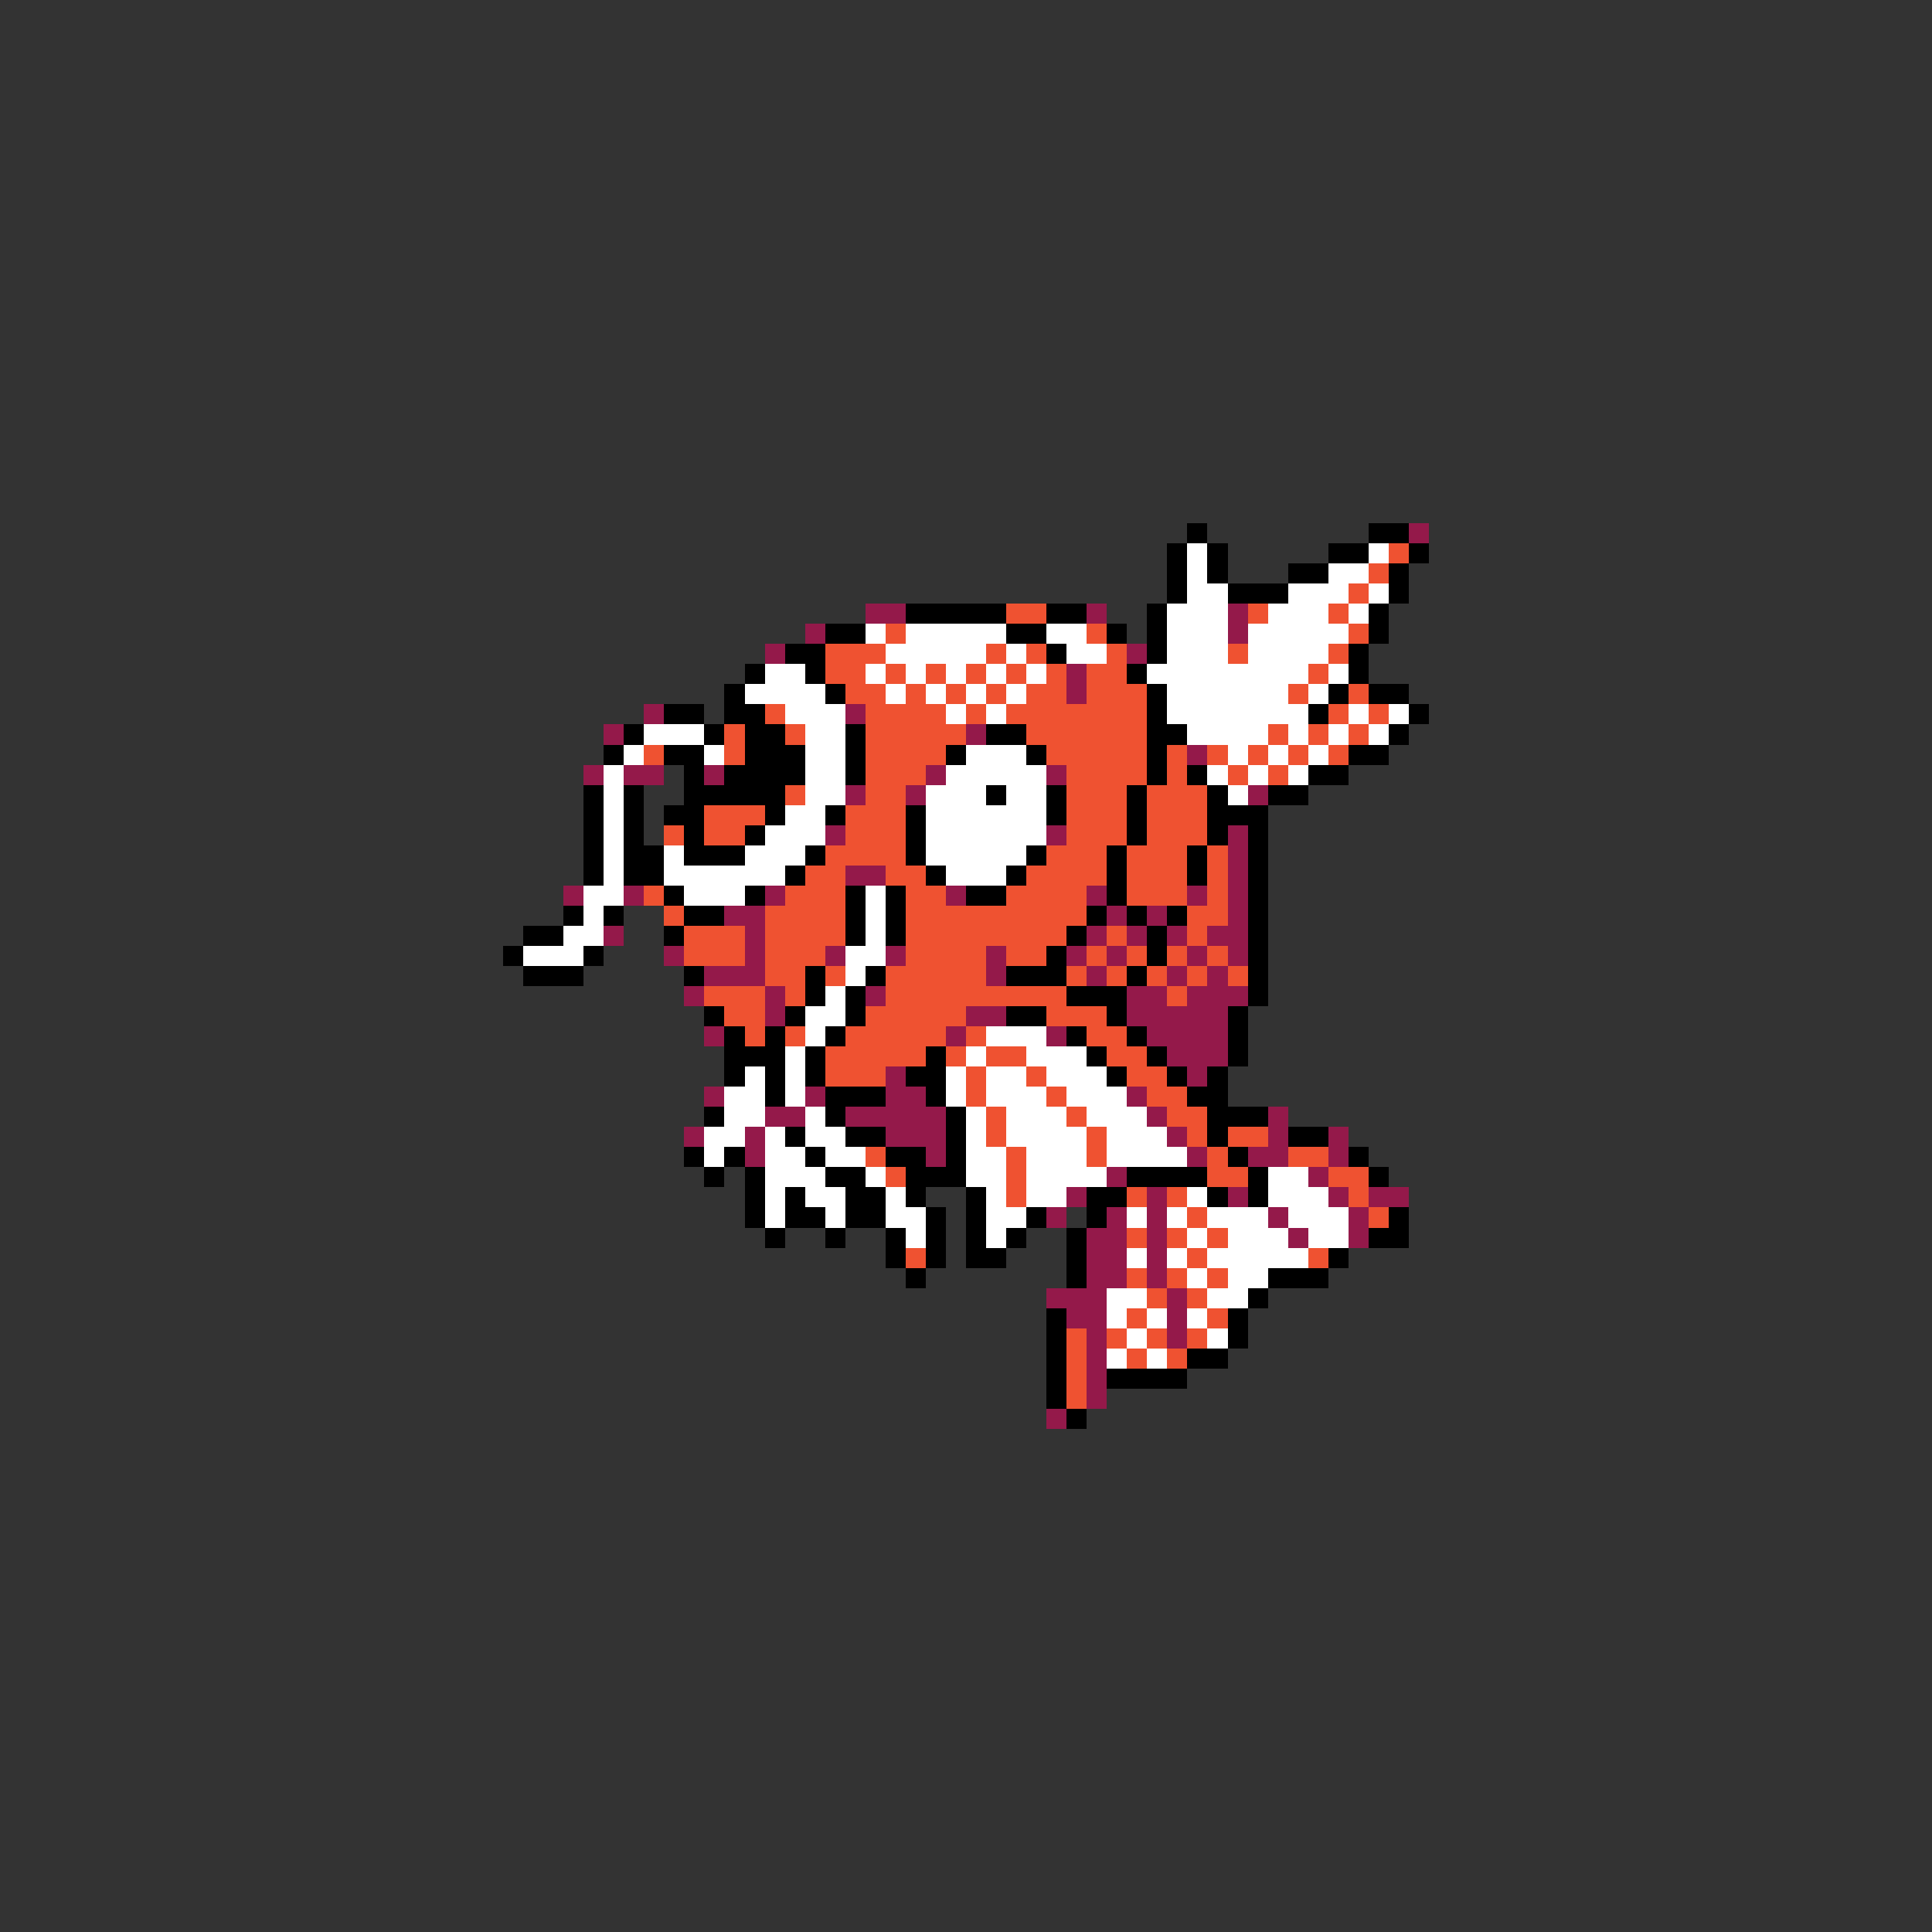 <svg xmlns="http://www.w3.org/2000/svg" viewBox="0 -0.5 96 96" shape-rendering="crispEdges">
<rect x="0" y="-0.5" width="96" height="96" fill="#333333" stroke="none"/>
<path stroke="#000000" d="M59 26h1M68 26h2M58 27h1M60 27h1M66 27h2M70 27h1M58 28h1M60 28h1M64 28h2M69 28h1M58 29h1M61 29h3M69 29h1M45 30h5M52 30h2M57 30h1M68 30h1M41 31h2M50 31h2M55 31h1M57 31h1M68 31h1M39 32h2M52 32h1M57 32h1M67 32h1M37 33h1M40 33h1M56 33h1M67 33h1M36 34h1M41 34h1M57 34h1M66 34h1M68 34h2M33 35h2M36 35h2M57 35h1M65 35h1M70 35h1M31 36h1M35 36h1M37 36h2M42 36h1M49 36h2M57 36h2M69 36h1M30 37h1M33 37h2M37 37h3M42 37h1M47 37h1M51 37h1M57 37h1M67 37h2M34 38h1M36 38h4M42 38h1M57 38h1M59 38h1M65 38h2M29 39h1M31 39h1M34 39h5M49 39h1M52 39h1M56 39h1M60 39h1M63 39h2M29 40h1M31 40h1M33 40h2M38 40h1M41 40h1M45 40h1M52 40h1M56 40h1M60 40h3M29 41h1M31 41h1M34 41h1M37 41h1M45 41h1M56 41h1M60 41h1M62 41h1M29 42h1M31 42h2M34 42h3M40 42h1M45 42h1M51 42h1M55 42h1M59 42h1M62 42h1M29 43h1M31 43h2M39 43h1M46 43h1M50 43h1M55 43h1M59 43h1M62 43h1M33 44h1M37 44h1M42 44h1M44 44h1M48 44h2M55 44h1M62 44h1M28 45h1M30 45h1M34 45h2M42 45h1M44 45h1M54 45h1M56 45h1M58 45h1M62 45h1M26 46h2M33 46h1M42 46h1M44 46h1M53 46h1M57 46h1M62 46h1M25 47h1M29 47h1M52 47h1M57 47h1M62 47h1M26 48h3M34 48h1M40 48h1M43 48h1M50 48h3M56 48h1M62 48h1M40 49h1M42 49h1M53 49h3M62 49h1M35 50h1M39 50h1M42 50h1M50 50h2M55 50h1M61 50h1M36 51h1M38 51h1M41 51h1M53 51h1M56 51h1M61 51h1M36 52h3M40 52h1M46 52h1M54 52h1M57 52h1M61 52h1M36 53h1M38 53h1M40 53h1M45 53h2M55 53h1M58 53h1M60 53h1M38 54h1M41 54h3M46 54h1M59 54h2M35 55h1M41 55h1M47 55h1M60 55h3M39 56h1M42 56h2M47 56h1M60 56h1M64 56h2M34 57h1M36 57h1M40 57h1M44 57h2M47 57h1M61 57h1M67 57h1M35 58h1M37 58h1M41 58h2M45 58h3M56 58h4M62 58h1M68 58h1M37 59h1M39 59h1M42 59h2M45 59h1M48 59h1M54 59h2M60 59h1M62 59h1M37 60h1M39 60h2M42 60h2M46 60h1M48 60h1M51 60h1M54 60h1M69 60h1M38 61h1M41 61h1M44 61h1M46 61h1M48 61h1M50 61h1M53 61h1M68 61h2M44 62h1M46 62h1M48 62h2M53 62h1M66 62h1M45 63h1M53 63h1M63 63h3M62 64h1M52 65h1M61 65h1M52 66h1M61 66h1M52 67h1M59 67h2M52 68h1M55 68h4M52 69h1M53 70h1" />
<path stroke="#94194a" d="M70 26h1M43 30h2M54 30h1M61 30h1M40 31h1M61 31h1M38 32h1M56 32h1M53 33h1M53 34h1M32 35h1M42 35h1M30 36h1M48 36h1M59 37h1M29 38h1M31 38h2M35 38h1M46 38h1M52 38h1M42 39h1M45 39h1M62 39h1M41 41h1M52 41h1M61 41h1M61 42h1M42 43h2M61 43h1M28 44h1M31 44h1M38 44h1M47 44h1M54 44h1M59 44h1M61 44h1M36 45h2M55 45h1M57 45h1M61 45h1M30 46h1M37 46h1M54 46h1M56 46h1M58 46h1M60 46h2M33 47h1M37 47h1M41 47h1M44 47h1M49 47h1M53 47h1M55 47h1M59 47h1M61 47h1M35 48h3M49 48h1M54 48h1M58 48h1M60 48h1M34 49h1M38 49h1M43 49h1M56 49h2M59 49h3M38 50h1M48 50h2M56 50h5M35 51h1M47 51h1M52 51h1M57 51h4M58 52h3M44 53h1M59 53h1M35 54h1M40 54h1M44 54h2M56 54h1M38 55h2M42 55h5M57 55h1M63 55h1M34 56h1M37 56h1M44 56h3M58 56h1M63 56h1M66 56h1M37 57h1M46 57h1M59 57h1M62 57h2M66 57h1M55 58h1M65 58h1M53 59h1M57 59h1M61 59h1M66 59h1M68 59h2M52 60h1M55 60h1M57 60h1M63 60h1M67 60h1M54 61h2M57 61h1M64 61h1M67 61h1M54 62h2M57 62h1M54 63h2M57 63h1M52 64h3M58 64h1M53 65h2M58 65h1M54 66h1M58 66h1M54 67h1M54 68h1M54 69h1M52 70h1" />
<path stroke="#ffffff" d="M59 27h1M68 27h1M59 28h1M66 28h2M59 29h2M64 29h3M68 29h1M58 30h3M63 30h3M67 30h1M43 31h1M45 31h5M52 31h2M58 31h3M62 31h5M44 32h5M50 32h1M53 32h2M58 32h3M62 32h4M38 33h2M43 33h1M45 33h1M47 33h1M49 33h1M51 33h1M57 33h8M66 33h1M37 34h4M44 34h1M46 34h1M48 34h1M50 34h1M58 34h6M65 34h1M39 35h3M47 35h1M49 35h1M58 35h7M67 35h1M69 35h1M32 36h3M40 36h2M59 36h4M64 36h1M66 36h1M68 36h1M31 37h1M35 37h1M40 37h2M48 37h3M61 37h1M63 37h1M65 37h1M30 38h1M40 38h2M47 38h5M60 38h1M62 38h1M64 38h1M30 39h1M40 39h2M46 39h3M50 39h2M61 39h1M30 40h1M39 40h2M46 40h6M30 41h1M38 41h3M46 41h6M30 42h1M33 42h1M37 42h3M46 42h5M30 43h1M33 43h6M47 43h3M29 44h2M34 44h3M43 44h1M29 45h1M43 45h1M28 46h2M43 46h1M26 47h3M42 47h2M42 48h1M41 49h1M40 50h2M40 51h1M49 51h3M39 52h1M48 52h1M51 52h3M37 53h1M39 53h1M47 53h1M49 53h2M52 53h3M36 54h2M39 54h1M47 54h1M49 54h3M53 54h3M36 55h2M40 55h1M48 55h1M50 55h3M54 55h3M35 56h2M38 56h1M40 56h2M48 56h1M50 56h4M55 56h3M35 57h1M38 57h2M41 57h2M48 57h2M51 57h3M55 57h4M38 58h3M43 58h1M48 58h2M51 58h4M63 58h2M38 59h1M40 59h2M44 59h1M49 59h1M51 59h2M59 59h1M63 59h3M38 60h1M41 60h1M44 60h2M49 60h2M56 60h1M58 60h1M60 60h3M64 60h3M45 61h1M49 61h1M59 61h1M61 61h3M65 61h2M56 62h1M58 62h1M60 62h5M59 63h1M61 63h2M55 64h2M60 64h2M55 65h1M57 65h1M59 65h1M56 66h1M60 66h1M55 67h1M57 67h1" />
<path stroke="#ef5231" d="M69 27h1M68 28h1M67 29h1M50 30h2M62 30h1M66 30h1M44 31h1M54 31h1M67 31h1M41 32h3M49 32h1M51 32h1M55 32h1M61 32h1M66 32h1M41 33h2M44 33h1M46 33h1M48 33h1M50 33h1M52 33h1M54 33h2M65 33h1M42 34h2M45 34h1M47 34h1M49 34h1M51 34h2M54 34h3M64 34h1M67 34h1M38 35h1M43 35h4M48 35h1M50 35h7M66 35h1M68 35h1M36 36h1M39 36h1M43 36h5M51 36h6M63 36h1M65 36h1M67 36h1M32 37h1M36 37h1M43 37h4M52 37h5M58 37h1M60 37h1M62 37h1M64 37h1M66 37h1M43 38h3M53 38h4M58 38h1M61 38h1M63 38h1M39 39h1M43 39h2M53 39h3M57 39h3M35 40h3M42 40h3M53 40h3M57 40h3M33 41h1M35 41h2M42 41h3M53 41h3M57 41h3M41 42h4M52 42h3M56 42h3M60 42h1M40 43h2M44 43h2M51 43h4M56 43h3M60 43h1M32 44h1M39 44h3M45 44h2M50 44h4M56 44h3M60 44h1M33 45h1M38 45h4M45 45h9M59 45h2M34 46h3M38 46h4M45 46h8M55 46h1M59 46h1M34 47h3M38 47h3M45 47h4M50 47h2M54 47h1M56 47h1M58 47h1M60 47h1M38 48h2M41 48h1M44 48h5M53 48h1M55 48h1M57 48h1M59 48h1M61 48h1M35 49h3M39 49h1M44 49h9M58 49h1M36 50h2M43 50h5M52 50h3M37 51h1M39 51h1M42 51h5M48 51h1M54 51h2M41 52h5M47 52h1M49 52h2M55 52h2M41 53h3M48 53h1M51 53h1M56 53h2M48 54h1M52 54h1M57 54h2M49 55h1M53 55h1M58 55h2M49 56h1M54 56h1M59 56h1M61 56h2M43 57h1M50 57h1M54 57h1M60 57h1M64 57h2M44 58h1M50 58h1M60 58h2M66 58h2M50 59h1M56 59h1M58 59h1M67 59h1M59 60h1M68 60h1M56 61h1M58 61h1M60 61h1M45 62h1M59 62h1M65 62h1M56 63h1M58 63h1M60 63h1M57 64h1M59 64h1M56 65h1M60 65h1M53 66h1M55 66h1M57 66h1M59 66h1M53 67h1M56 67h1M58 67h1M53 68h1M53 69h1" />
</svg>